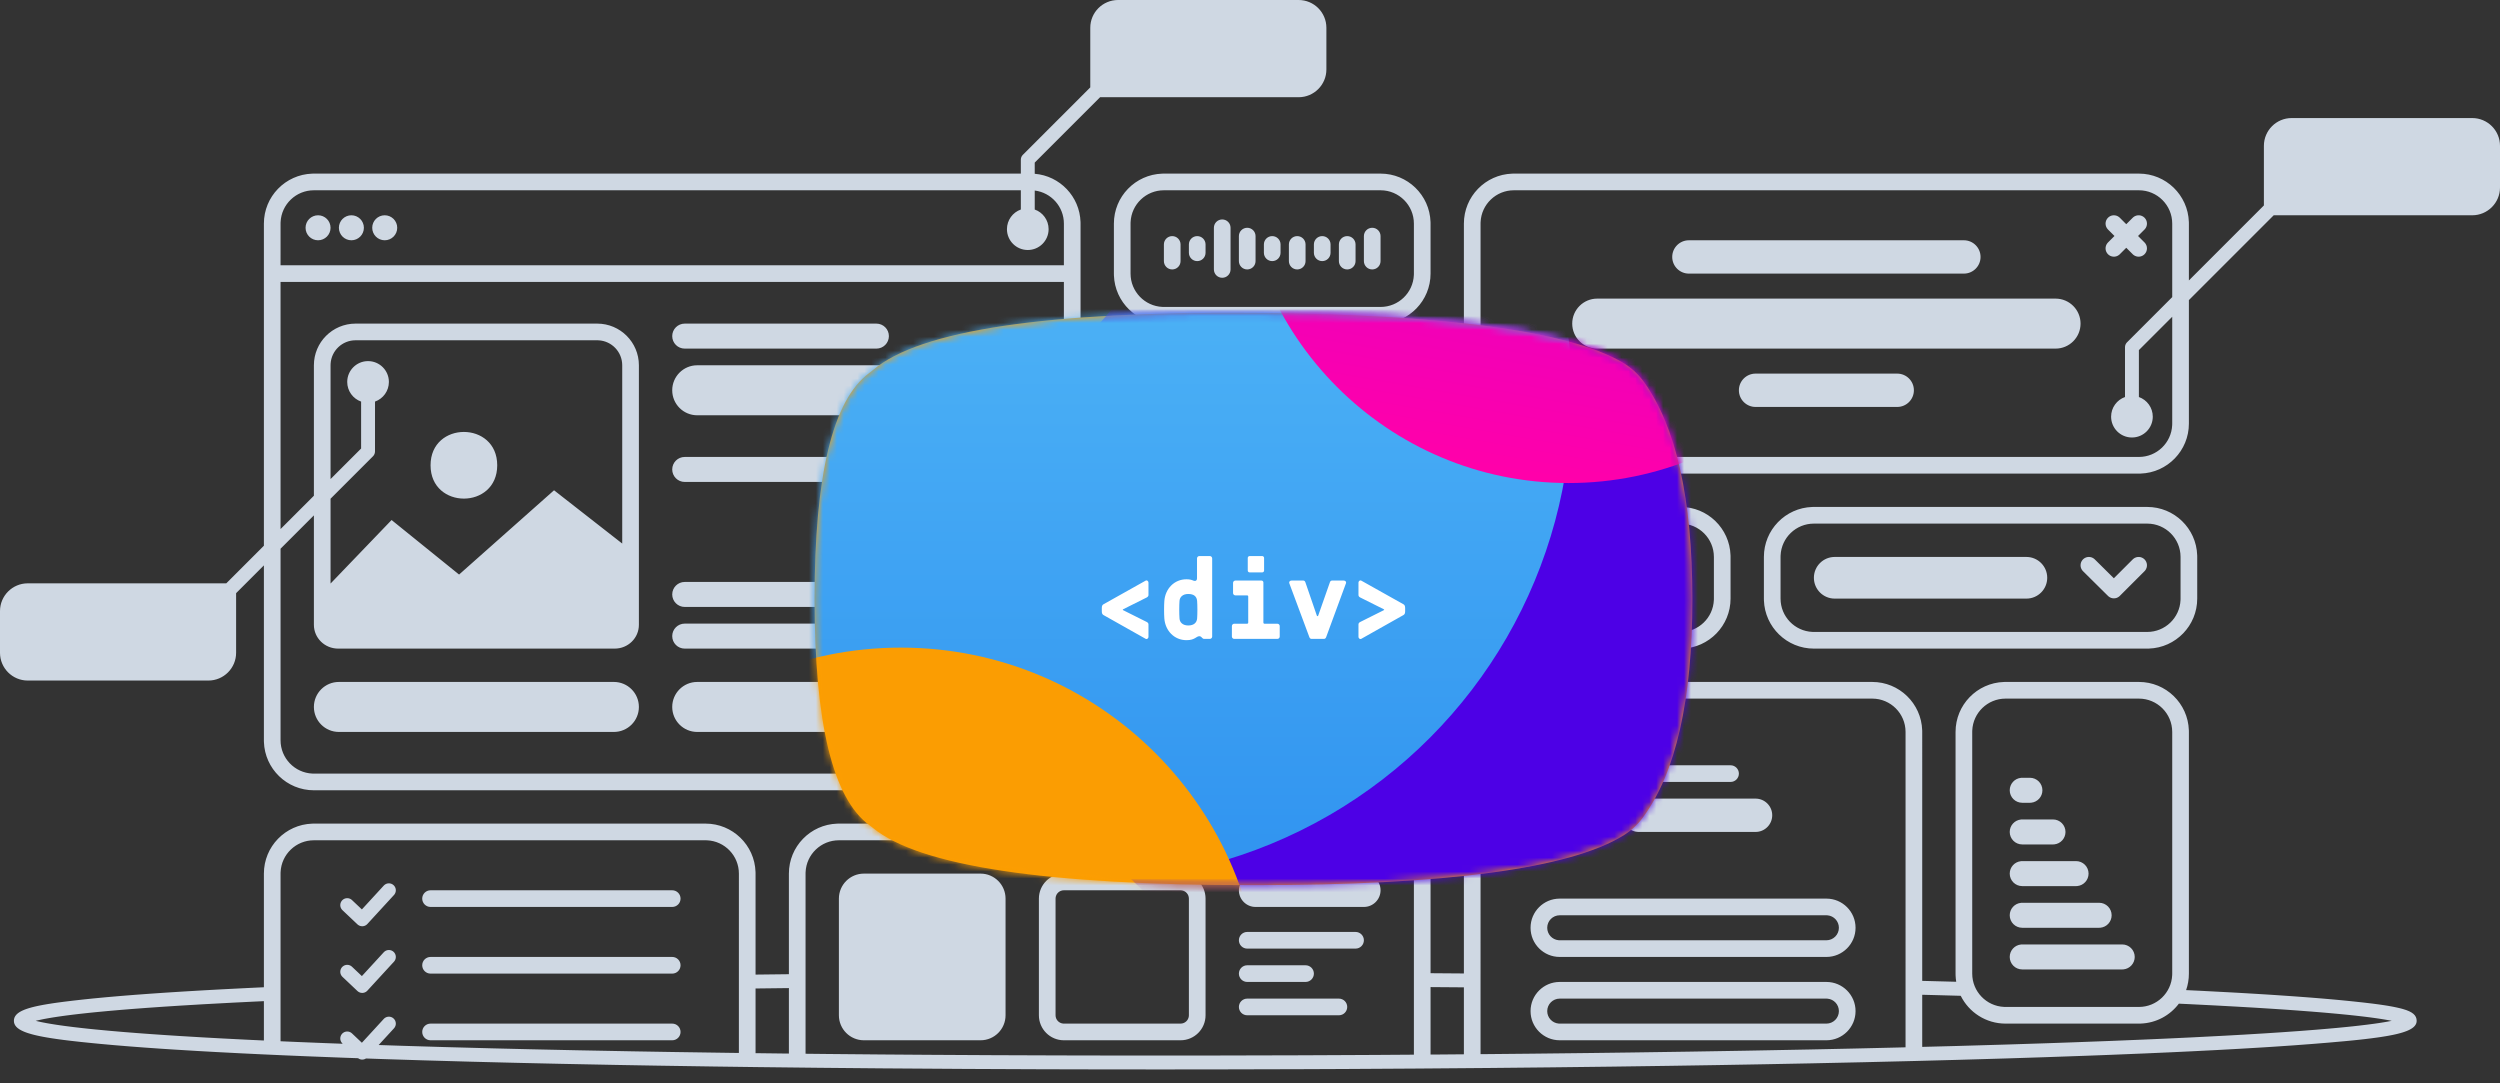 <svg xmlns="http://www.w3.org/2000/svg" xmlns:xlink="http://www.w3.org/1999/xlink" width="360" height="156" viewBox="0 0 360 156" aria-hidden="true" focusable="false">
  <rect x="0" y="0" width="360" height="156" fill="#333333" stroke="none"/>
  <defs>
    <path id="designs-a" d="M8.727,8.271 C15.448,2.561 33.705,-0.176 63.5,0.06 C91.117,0.278 108.821,2.651 116.614,7.179 L116.614,7.179 C117.828,7.884 118.88,8.837 119.701,9.976 C124.368,16.448 126.702,26.877 126.702,41.261 C126.702,55.774 124.326,66.26 119.575,72.719 L119.575,72.719 C118.822,73.742 117.881,74.613 116.802,75.285 C109.108,80.07 91.341,82.463 63.5,82.463 C33.65,82.463 15.38,79.712 8.69,74.211 L8.69,74.211 C8.536,74.084 8.378,73.962 8.217,73.845 C2.938,70.01 0.298,59.148 0.298,41.261 C0.298,23.42 2.924,12.568 8.176,8.707 L8.176,8.707 C8.365,8.568 8.549,8.423 8.727,8.271 Z"/>
    <linearGradient id="designs-c" x1="50%" x2="50%" y1="0%" y2="100%">
      <stop offset="0%" stop-color="#5EC5F9"/>
      <stop offset="100%" stop-color="#3093F0"/>
    </linearGradient>
    <circle id="designs-d" cx="70.746" cy="70.899" r="70"/>
    <ellipse id="designs-e" cx="44.118" cy="159.301" rx="51.873" ry="51.95"/>
    <linearGradient id="designs-f" x1="70.743%" x2="50%" y1="-18.191%" y2="100%">
      <stop offset="0%" stop-color="#B300F4"/>
      <stop offset="100%" stop-color="#F0A"/>
    </linearGradient>
    <ellipse id="designs-g" cx="47.342" cy="47.232" rx="47.163" ry="47.232"/>
  </defs>
  <g fill="none" fill-rule="evenodd">
    <path fill="#CFD8E3" d="M269.6,98.2 C273.495,98.2 276.668,101.293 276.796,105.158 L276.8,105.4 L276.799,141.245 L280.292,141.337 L281.695,141.375 C281.645,141.07 281.614,140.759 281.604,140.442 L281.6,140.2 L281.6,105.4 C281.6,101.505 284.693,98.332 288.558,98.204 L288.8,98.2 L308,98.2 C311.895,98.2 315.068,101.293 315.196,105.158 L315.2,105.4 L315.2,140.2 C315.2,141.032 315.059,141.832 314.799,142.576 L316.879,142.675 L321.222,142.903 L321.982,142.945 L321.988,142.945 L322.167,142.955 L323.276,143.019 L324.187,143.073 L324.838,143.112 L325.41,143.147 L325.892,143.176 L327.326,143.267 L327.527,143.281 L327.56,143.282 L327.761,143.296 L330.127,143.458 L330.41,143.478 L330.658,143.496 L331.433,143.554 L332.347,143.622 L332.646,143.645 L332.977,143.671 L334.073,143.76 L334.282,143.777 L334.42,143.788 L335.18,143.854 L335.639,143.894 L335.717,143.9 L335.878,143.915 L336.494,143.971 L337.11,144.029 L338.036,144.12 L338.423,144.16 L338.893,144.208 L340.335,144.364 L341.636,144.518 L342.522,144.634 L343.333,144.752 L343.833,144.832 L344.302,144.914 L344.74,144.998 L345.147,145.084 L345.154,145.085 L345.164,145.088 L345.266,145.11 L345.266,145.11 L345.653,145.201 L346.007,145.295 C347.418,145.696 348,146.202 348,147 C348,147.549 347.626,147.993 346.795,148.368 L346.544,148.473 L346.269,148.575 L345.968,148.674 L345.641,148.769 L345.287,148.862 L344.906,148.952 L344.497,149.039 L344.061,149.124 L343.596,149.207 L342.845,149.328 L342.308,149.406 L341.446,149.521 L340.515,149.634 L339.856,149.708 L338.807,149.818 L337.687,149.927 L335.222,150.146 L332.933,150.332 L330.312,150.529 L327.485,150.722 L325.691,150.836 L322.543,151.023 L319.198,151.206 L315.66,151.385 L312.695,151.525 L308.821,151.696 L303.932,151.895 L300.531,152.024 L294.313,152.242 L288.739,152.42 L281.786,152.622 L275.782,152.781 L268.337,152.96 L260.644,153.126 L254.055,153.253 L247.312,153.371 L240.424,153.48 L231.978,153.597 L223.35,153.7 L214.555,153.788 L204.102,153.872 L193.464,153.936 L187.31,153.962 L174.863,153.994 L167,154 L158.421,153.993 L149.988,153.973 L138.986,153.925 L126.957,153.844 L117.87,153.761 L109.032,153.661 L102.876,153.579 L94.488,153.45 L88.666,153.348 L80.762,153.191 L74.222,153.044 L67.908,152.886 L60.835,152.686 L55.033,152.503 L52.702,152.422 C52.356,152.646 51.898,152.636 51.561,152.382 L49.478,152.309 L44.25,152.107 L40.94,151.968 L37.756,151.825 L34.7,151.678 L31.06,151.489 L28.296,151.334 L25.027,151.135 L23.166,151.013 L20.805,150.847 L18.58,150.678 L16.495,150.506 L14.551,150.331 L13.257,150.206 L11.654,150.042 L10.187,149.877 L9.175,149.753 L8.541,149.669 L7.94,149.584 L7.37,149.498 L6.832,149.41 L6.324,149.32 L5.847,149.229 L5.401,149.134 L4.984,149.037 L4.596,148.937 C4.41,148.887 4.234,148.835 4.069,148.782 L3.752,148.673 L3.464,148.561 C2.456,148.143 2,147.642 2,147 C2,146.32 2.472,145.812 3.529,145.394 L3.832,145.283 C3.938,145.246 4.049,145.211 4.164,145.175 L4.527,145.072 L4.92,144.971 L5.343,144.874 L5.799,144.78 L6.286,144.688 L6.806,144.598 L7.649,144.465 L8.252,144.379 L9.222,144.25 L10.639,144.079 L12.176,143.908 L13.465,143.774 L15.307,143.599 L17.288,143.427 L19.408,143.257 L21.664,143.091 L24.056,142.928 L26.581,142.768 L29.239,142.612 L32.027,142.459 L35.694,142.273 L38,142.164 L38,125.8 C38,121.905 41.093,118.732 44.958,118.604 L45.2,118.6 L101.6,118.6 C105.495,118.6 108.668,121.693 108.796,125.558 L108.8,125.8 L108.8,140.342 L113.6,140.285 L113.6,125.8 C113.6,121.905 116.693,118.732 120.558,118.604 L120.8,118.6 L198.8,118.6 C202.695,118.6 205.868,121.693 205.996,125.558 L206,125.8 L206,140.142 L210.799,140.179 L210.8,105.4 C210.8,101.505 213.893,98.332 217.758,98.204 L218,98.2 L269.6,98.2 Z M198.8,121 L120.8,121 C118.221,121 116.117,123.034 116.005,125.586 L116,125.8 L116,151.74 L119.179,151.774 L126.978,151.844 L133.61,151.893 L143.091,151.946 L152.789,151.981 L159.844,151.995 L167,152 L174.859,151.994 L187.302,151.962 L198.03,151.911 L203.6,151.873 L203.6,125.8 C203.6,123.221 201.566,121.117 199.014,121.005 L198.8,121 Z M206.001,142.141 L206,151.857 L207.091,151.85 L210.799,151.819 L210.799,142.178 L207.289,142.151 C206.86,142.148 206.431,142.144 206.001,142.141 Z M269.6,100.6 L218,100.6 C215.421,100.6 213.317,102.634 213.205,105.186 L213.2,105.4 L213.199,151.799 L214.534,151.788 L220.412,151.731 L229.093,151.633 L234.783,151.56 L243.16,151.438 L251.335,151.302 L260.599,151.126 L267.023,150.989 L273.276,150.843 L274.399,150.814 L274.4,105.4 C274.4,102.749 272.251,100.6 269.6,100.6 Z M113.6,142.285 L110.131,142.326 L108.936,142.34 L108.8,142.342 L108.8,151.656 L112.817,151.706 L113.6,151.714 L113.6,142.285 Z M101.6,121 L45.2,121 C42.621,121 40.517,123.034 40.405,125.586 L40.4,125.8 L40.399,149.941 L42.668,150.04 L46.891,150.21 L49.353,150.301 L49.312,150.263 L49.227,150.171 C48.937,149.819 48.924,149.313 49.193,148.946 L49.274,148.849 L49.366,148.763 C49.718,148.474 50.224,148.46 50.591,148.73 L50.688,148.811 L52.111,150.157 L55.263,146.724 L55.354,146.637 C55.733,146.315 56.301,146.319 56.676,146.663 C57.083,147.037 57.11,147.67 56.737,148.076 C55.872,149.018 55.135,149.821 54.526,150.483 L57.971,150.597 L63.889,150.774 L71.093,150.967 L76.43,151.095 L83.038,151.238 L91.02,151.39 L96.895,151.489 L105.355,151.613 L106.399,151.626 L106.4,125.8 C106.4,123.221 104.366,121.117 101.814,121.005 L101.6,121 Z M276.799,143.246 L276.799,150.751 L281.728,150.623 L288.676,150.421 L294.246,150.243 L297.835,150.12 L303.849,149.897 L308.728,149.698 L311.835,149.562 L315.553,149.388 L320.44,149.137 L323.063,148.99 L326.163,148.803 L328.499,148.65 L331.234,148.457 L333.342,148.293 L334.97,148.157 L336.497,148.02 L337.921,147.882 L338.813,147.789 L339.658,147.695 L340.839,147.554 L341.914,147.413 L342.572,147.318 L343.182,147.222 L343.785,147.119 L344.41,146.999 L343.892,146.9 L343.616,146.851 L343.272,146.793 L342.933,146.738 L342.529,146.677 L342.124,146.617 C342.107,146.615 342.09,146.612 342.072,146.61 L341.873,146.582 L341.241,146.497 L340.797,146.441 L340.549,146.41 L339.593,146.298 L339.222,146.256 L338.088,146.135 L337.296,146.057 L336.688,145.998 L336.539,145.984 L334.916,145.838 L334.636,145.814 L334.012,145.762 L332.855,145.668 L331.023,145.529 L330.163,145.466 L329.594,145.425 L327.594,145.289 L327.286,145.269 L325.003,145.125 L324.677,145.105 L321.876,144.942 L321.873,144.942 L321.794,144.938 L318.978,144.785 L315.264,144.598 L313.755,144.527 C312.487,146.212 310.496,147.321 308.242,147.396 L308,147.4 L288.8,147.4 C285.971,147.4 283.523,145.768 282.346,143.395 L278.733,143.296 L276.799,143.246 Z M38,144.166 L36.55,144.234 L33.579,144.381 L29.363,144.608 L26.075,144.803 L23.594,144.963 L21.247,145.126 L19.036,145.292 L17.468,145.419 L15.498,145.59 L13.669,145.764 L12.807,145.852 L11.412,146.005 L10.489,146.114 L9.62,146.224 C9.48,146.242 9.343,146.26 9.207,146.279 L8.422,146.39 L7.692,146.501 L7.018,146.613 L6.401,146.725 C6.303,146.744 6.207,146.763 6.113,146.782 L5.463,146.922 L5.139,146.999 L5.396,147.063 L5.894,147.173 L6.165,147.228 C6.339,147.263 6.521,147.298 6.711,147.332 L7.304,147.436 L7.944,147.538 L8.631,147.641 L9.366,147.743 L10.554,147.894 L11.846,148.044 L12.765,148.144 L13.729,148.242 L15.688,148.427 L17.693,148.6 L19.837,148.77 L21.537,148.895 L23.923,149.059 L25.802,149.18 L29.102,149.377 L31.89,149.531 L35.559,149.718 L38,149.832 L38,144.166 Z M141.2,125.8 C143.188,125.8 144.8,127.412 144.8,129.4 L144.8,146.2 C144.8,148.188 143.188,149.8 141.2,149.8 L124.4,149.8 C122.412,149.8 120.8,148.188 120.8,146.2 L120.8,129.4 C120.8,127.412 122.412,125.8 124.4,125.8 L141.2,125.8 Z M263,141.4 C265.32,141.4 267.2,143.28 267.2,145.6 C267.2,147.92 265.32,149.8 263,149.8 L224.6,149.8 C222.28,149.8 220.4,147.92 220.4,145.6 C220.4,143.28 222.28,141.4 224.6,141.4 L263,141.4 Z M170,125.8 C171.988,125.8 173.6,127.412 173.6,129.4 L173.6,146.2 C173.6,148.188 171.988,149.8 170,149.8 L153.2,149.8 C151.212,149.8 149.6,148.188 149.6,146.2 L149.6,129.4 C149.6,127.412 151.212,125.8 153.2,125.8 L170,125.8 Z M96.8,147.4 C97.463,147.4 98,147.937 98,148.6 C98,149.263 97.463,149.8 96.8,149.8 L62,149.8 C61.337,149.8 60.8,149.263 60.8,148.6 C60.8,147.937 61.337,147.4 62,147.4 L96.8,147.4 Z M263,143.8 L224.6,143.8 C223.606,143.8 222.8,144.606 222.8,145.6 C222.8,146.536 223.514,147.305 224.427,147.392 L224.6,147.4 L263,147.4 C263.994,147.4 264.8,146.594 264.8,145.6 C264.8,144.664 264.086,143.895 263.173,143.808 L263,143.8 Z M170,128.2 L153.2,128.2 C152.585,128.2 152.077,128.663 152.008,129.26 L152,129.4 L152,146.2 C152,146.815 152.463,147.323 153.06,147.392 L153.2,147.4 L170,147.4 C170.615,147.4 171.123,146.937 171.192,146.34 L171.2,146.2 L171.2,129.4 C171.2,128.785 170.737,128.277 170.14,128.208 L170,128.2 Z M192.8,143.8 C193.463,143.8 194,144.337 194,145 C194,145.663 193.463,146.2 192.8,146.2 L179.6,146.2 C178.937,146.2 178.4,145.663 178.4,145 C178.4,144.337 178.937,143.8 179.6,143.8 L192.8,143.8 Z M308,100.6 L288.8,100.6 C286.221,100.6 284.117,102.634 284.005,105.186 L284,105.4 L284,140.2 C284,142.779 286.034,144.883 288.586,144.995 L288.8,145 L308,145 C310.579,145 312.683,142.966 312.795,140.414 L312.8,140.2 L312.8,105.4 C312.8,102.749 310.651,100.6 308,100.6 Z M56.676,137.063 C57.052,137.408 57.104,137.974 56.816,138.379 L56.737,138.476 L52.897,142.658 L52.805,142.746 C52.454,143.043 51.941,143.061 51.57,142.789 L51.472,142.708 L49.312,140.663 L49.227,140.571 C48.937,140.219 48.924,139.713 49.193,139.346 L49.274,139.249 L49.366,139.163 C49.718,138.874 50.224,138.86 50.591,139.13 L50.688,139.211 L52.111,140.557 L55.263,137.124 L55.354,137.037 C55.733,136.715 56.301,136.719 56.676,137.063 Z M188,139 C188.663,139 189.2,139.537 189.2,140.2 C189.2,140.863 188.663,141.4 188,141.4 L179.6,141.4 C178.937,141.4 178.4,140.863 178.4,140.2 C178.4,139.537 178.937,139 179.6,139 L188,139 Z M96.8,137.8 C97.463,137.8 98,138.337 98,139 C98,139.663 97.463,140.2 96.8,140.2 L62,140.2 C61.337,140.2 60.8,139.663 60.8,139 C60.8,138.337 61.337,137.8 62,137.8 L96.8,137.8 Z M305.6,136 C306.594,136 307.4,136.806 307.4,137.8 C307.4,138.736 306.686,139.505 305.773,139.592 L305.6,139.6 L291.2,139.6 C290.206,139.6 289.4,138.794 289.4,137.8 C289.4,136.864 290.114,136.095 291.027,136.008 L291.2,136 L305.6,136 Z M263,129.4 C265.32,129.4 267.2,131.28 267.2,133.6 C267.2,135.92 265.32,137.8 263,137.8 L224.6,137.8 C222.28,137.8 220.4,135.92 220.4,133.6 C220.4,131.28 222.28,129.4 224.6,129.4 L263,129.4 Z M195.2,134.2 C195.863,134.2 196.4,134.737 196.4,135.4 C196.4,136.063 195.863,136.6 195.2,136.6 L179.6,136.6 C178.937,136.6 178.4,136.063 178.4,135.4 C178.4,134.737 178.937,134.2 179.6,134.2 L195.2,134.2 Z M263,131.8 L224.6,131.8 C223.606,131.8 222.8,132.606 222.8,133.6 C222.8,134.536 223.514,135.305 224.427,135.392 L224.6,135.4 L263,135.4 C263.994,135.4 264.8,134.594 264.8,133.6 C264.8,132.664 264.086,131.895 263.173,131.808 L263,131.8 Z M302.277,130 C303.271,130 304.077,130.806 304.077,131.8 C304.077,132.736 303.363,133.505 302.45,133.592 L302.277,133.6 L291.2,133.6 C290.206,133.6 289.4,132.794 289.4,131.8 C289.4,130.864 290.114,130.095 291.027,130.008 L291.2,130 L302.277,130 Z M56.676,127.463 C57.052,127.808 57.104,128.374 56.816,128.779 L56.737,128.876 L52.897,133.058 L52.805,133.146 C52.454,133.443 51.941,133.461 51.57,133.189 L51.472,133.108 L49.312,131.063 L49.227,130.971 C48.937,130.619 48.924,130.113 49.193,129.746 L49.274,129.649 L49.366,129.563 C49.718,129.274 50.224,129.26 50.591,129.53 L50.688,129.611 L52.111,130.957 L55.263,127.524 L55.354,127.437 C55.733,127.115 56.301,127.119 56.676,127.463 Z M196.4,125.8 C197.725,125.8 198.8,126.875 198.8,128.2 C198.8,129.525 197.725,130.6 196.4,130.6 L180.8,130.6 C179.475,130.6 178.4,129.525 178.4,128.2 C178.4,126.875 179.475,125.8 180.8,125.8 L196.4,125.8 Z M96.8,128.2 C97.463,128.2 98,128.737 98,129.4 C98,130.063 97.463,130.6 96.8,130.6 L62,130.6 C61.337,130.6 60.8,130.063 60.8,129.4 C60.8,128.737 61.337,128.2 62,128.2 L96.8,128.2 Z M298.954,124 C299.948,124 300.754,124.806 300.754,125.8 C300.754,126.736 300.04,127.505 299.127,127.592 L298.954,127.6 L291.2,127.6 C290.206,127.6 289.4,126.794 289.4,125.8 C289.4,124.864 290.114,124.095 291.027,124.008 L291.2,124 L298.954,124 Z M295.631,118 C296.625,118 297.431,118.806 297.431,119.8 C297.431,120.736 296.717,121.505 295.804,121.592 L295.631,121.6 L291.2,121.6 C290.206,121.6 289.4,120.794 289.4,119.8 C289.4,118.864 290.114,118.095 291.027,118.008 L291.2,118 L295.631,118 Z M252.8,115 C254.125,115 255.2,116.075 255.2,117.4 C255.2,118.725 254.125,119.8 252.8,119.8 L236,119.8 C234.675,119.8 233.6,118.725 233.6,117.4 C233.6,116.075 234.675,115 236,115 L252.8,115 Z M292.308,112 C293.302,112 294.108,112.806 294.108,113.8 C294.108,114.736 293.394,115.505 292.481,115.592 L292.308,115.6 L291.2,115.6 C290.206,115.6 289.4,114.794 289.4,113.8 C289.4,112.864 290.114,112.095 291.027,112.008 L291.2,112 L292.308,112 Z M187,1.56319402e-12 C189.209,1.56278821e-12 191,1.791 191,4 L191,10 C191,12.209 189.209,14 187,14 L158.414,14 L149,23.414 L149.001,25.025 C152.617,25.323 155.475,28.294 155.596,31.958 L155.6,32.2 L155.6,106.6 C155.6,110.495 152.507,113.668 148.642,113.796 L148.4,113.8 L45.2,113.8 C41.305,113.8 38.132,110.707 38.004,106.842 L38,106.6 L38,81.414 L34,85.414 L34,94 C34,96.209 32.209,98 30,98 L4,98 C1.791,98 0,96.209 0,94 L0,88 C0,85.791 1.791,84 4,84 L32.584,84 L38,78.584 L38,32.2 C38,28.305 41.093,25.132 44.958,25.004 L45.2,25 L147,25 L147,23 C147,22.779 147.073,22.566 147.206,22.392 L147.293,22.293 L157,12.584 L157,4 C157,1.791 158.791,1.56359983e-12 161,1.56319402e-12 L187,1.56319402e-12 Z M198.8,51.4 C202.695,51.4 205.868,54.493 205.996,58.358 L206,58.6 L206,106.6 C206,110.495 202.907,113.668 199.042,113.796 L198.8,113.8 L167.6,113.8 C163.705,113.8 160.532,110.707 160.404,106.842 L160.4,106.6 L160.4,58.6 C160.4,54.705 163.493,51.532 167.358,51.404 L167.6,51.4 L198.8,51.4 Z M249.2,110.2 C249.863,110.2 250.4,110.737 250.4,111.4 C250.4,112.063 249.863,112.6 249.2,112.6 L239.6,112.6 C238.937,112.6 238.4,112.063 238.4,111.4 C238.4,110.737 238.937,110.2 239.6,110.2 L249.2,110.2 Z M153.199,40.6 L40.399,40.6 L40.4,76.185 L45.2,71.385 L45.2,52.6 C45.2,49.286 47.886,46.6 51.2,46.6 L86,46.6 C89.314,46.6 92,49.286 92,52.6 L92,89.974 C92,91.879 90.438,93.4 88.515,93.4 L48.695,93.4 C46.774,93.4 45.2,91.879 45.2,89.974 L45.2,74.214 L40.4,79.014 L40.4,106.6 C40.4,109.179 42.434,111.283 44.986,111.395 L45.2,111.4 L148.4,111.4 C150.979,111.4 153.083,109.366 153.195,106.814 L153.2,106.6 L153.199,40.6 Z M198.8,53.8 L167.6,53.8 C165.021,53.8 162.917,55.834 162.805,58.386 L162.8,58.6 L162.8,106.6 C162.8,109.179 164.834,111.283 167.386,111.395 L167.6,111.4 L198.8,111.4 C201.379,111.4 203.483,109.366 203.595,106.814 L203.6,106.6 L203.6,58.6 C203.6,55.949 201.451,53.8 198.8,53.8 Z M132.8,98.2 C134.788,98.2 136.4,99.812 136.4,101.8 C136.4,103.788 134.788,105.4 132.8,105.4 L100.4,105.4 C98.412,105.4 96.8,103.788 96.8,101.8 C96.8,99.812 98.412,98.2 100.4,98.2 L132.8,98.2 Z M88.4,98.2 C90.388,98.2 92,99.812 92,101.8 C92,103.788 90.388,105.4 88.4,105.4 L48.8,105.4 C46.812,105.4 45.2,103.788 45.2,101.8 C45.2,99.812 46.812,98.2 48.8,98.2 L88.4,98.2 Z M188,101.8 C188.663,101.8 189.2,102.337 189.2,103 C189.2,103.663 188.663,104.2 188,104.2 L178.4,104.2 C177.737,104.2 177.2,103.663 177.2,103 C177.2,102.337 177.737,101.8 178.4,101.8 L188,101.8 Z M191.6,94.6 C192.925,94.6 194,95.675 194,97 C194,98.325 192.925,99.4 191.6,99.4 L174.8,99.4 C173.475,99.4 172.4,98.325 172.4,97 C172.4,95.675 173.475,94.6 174.8,94.6 L191.6,94.6 Z M309.2,73 C313.095,73 316.268,76.093 316.396,79.958 L316.4,80.2 L316.4,86.2 C316.4,90.095 313.307,93.268 309.442,93.396 L309.2,93.4 L261.2,93.4 C257.305,93.4 254.132,90.307 254.004,86.442 L254,86.2 L254,80.2 C254,76.305 257.093,73.132 260.958,73.004 L261.2,73 L309.2,73 Z M242,73 C245.895,73 249.068,76.093 249.196,79.958 L249.2,80.2 L249.2,86.2 C249.2,90.095 246.107,93.268 242.242,93.396 L242,93.4 L218,93.4 C214.105,93.4 210.932,90.307 210.804,86.442 L210.8,86.2 L210.8,80.2 C210.8,76.305 213.893,73.132 217.758,73.004 L218,73 L242,73 Z M146.6,89.8 C147.594,89.8 148.4,90.606 148.4,91.6 C148.4,92.594 147.594,93.4 146.6,93.4 L98.6,93.4 C97.606,93.4 96.8,92.594 96.8,91.6 C96.8,90.606 97.606,89.8 98.6,89.8 L146.6,89.8 Z M242,75.4 L218,75.4 C215.421,75.4 213.317,77.434 213.205,79.986 L213.2,80.2 L213.2,86.2 C213.2,88.779 215.234,90.883 217.786,90.995 L218,91 L242,91 C244.579,91 246.683,88.966 246.795,86.414 L246.8,86.2 L246.8,80.2 C246.8,77.549 244.651,75.4 242,75.4 Z M309.2,75.4 L261.2,75.4 C258.621,75.4 256.517,77.434 256.405,79.986 L256.4,80.2 L256.4,86.2 C256.4,88.779 258.434,90.883 260.986,90.995 L261.2,91 L309.2,91 C311.779,91 313.883,88.966 313.995,86.414 L314,86.2 L314,80.2 C314,77.549 311.851,75.4 309.2,75.4 Z M195.2,58.6 C197.188,58.6 198.8,60.212 198.8,62.2 L198.8,86.2 C198.8,88.188 197.188,89.8 195.2,89.8 L171.2,89.8 C169.212,89.8 167.6,88.188 167.6,86.2 L167.6,62.2 C167.6,60.212 169.212,58.6 171.2,58.6 L195.2,58.6 Z M222.2,77.8 C225.182,77.8 227.6,80.218 227.6,83.2 C227.6,86.182 225.182,88.6 222.2,88.6 C219.218,88.6 216.8,86.182 216.8,83.2 C216.8,80.218 219.218,77.8 222.2,77.8 Z M195.2,61 L171.2,61 C170.585,61 170.077,61.463 170.008,62.06 L170,62.2 L170,86.2 C170,86.815 170.463,87.323 171.06,87.392 L171.2,87.4 L195.2,87.4 C195.815,87.4 196.323,86.937 196.392,86.34 L196.4,86.2 L196.4,62.2 C196.4,61.585 195.937,61.077 195.34,61.008 L195.2,61 Z M126.2,83.8 C127.194,83.8 128,84.606 128,85.6 C128,86.594 127.194,87.4 126.2,87.4 L98.6,87.4 C97.606,87.4 96.8,86.594 96.8,85.6 C96.8,84.606 97.606,83.8 98.6,83.8 L126.2,83.8 Z M291.8,80.2 C293.457,80.2 294.8,81.543 294.8,83.2 C294.8,84.857 293.457,86.2 291.8,86.2 L264.2,86.2 C262.543,86.2 261.2,84.857 261.2,83.2 C261.2,81.543 262.543,80.2 264.2,80.2 L291.8,80.2 Z M239,80.2 C240.657,80.2 242,81.543 242,83.2 C242,84.857 240.657,86.2 239,86.2 L234.2,86.2 C232.543,86.2 231.2,84.857 231.2,83.2 C231.2,81.543 232.543,80.2 234.2,80.2 L239,80.2 Z M308.812,80.551 C309.25,80.989 309.279,81.68 308.9,82.151 L308.812,82.249 L305.249,85.812 L305.136,85.912 C304.703,86.249 304.092,86.248 303.66,85.909 L303.556,85.817 L299.956,82.253 L299.855,82.14 C299.515,81.707 299.515,81.094 299.855,80.66 L299.947,80.556 L300.06,80.455 C300.493,80.115 301.106,80.115 301.54,80.455 L301.644,80.547 L304.396,83.271 L307.115,80.551 L307.228,80.452 C307.699,80.086 308.38,80.119 308.812,80.551 Z M137.909,75.727 L137.955,75.768 L142.212,81.031 C142.236,81.061 142.251,81.098 142.254,81.136 C142.261,81.224 142.208,81.304 142.129,81.332 L142.079,81.343 L140.301,81.489 L140.947,83.9 C140.97,83.986 140.932,84.073 140.859,84.116 L140.811,84.135 L139.327,84.533 L139.276,84.54 C139.209,84.539 139.146,84.503 139.112,84.445 L139.092,84.397 L138.446,81.987 L136.833,82.749 C136.798,82.765 136.759,82.771 136.721,82.765 C136.634,82.751 136.57,82.68 136.56,82.597 L136.562,82.545 L137.616,75.859 C137.623,75.812 137.648,75.769 137.685,75.74 C137.751,75.686 137.841,75.684 137.909,75.727 Z M86,49 L51.2,49 C49.283,49 47.716,50.499 47.606,52.388 L47.6,52.6 L47.6,68.985 L52,64.586 L52,57.829 C50.835,57.418 50,56.306 50,55 C50,53.343 51.343,52 53,52 C54.657,52 56,53.343 56,55 C56,56.306 55.166,57.417 54.001,57.829 L54,65 C54,65.221 53.927,65.434 53.794,65.608 L53.707,65.707 L47.6,71.814 L47.6,84.03 L56.387,74.883 L66.106,82.736 L79.781,70.6 L89.6,78.272 L89.6,52.6 C89.6,50.683 88.101,49.116 86.212,49.006 L86,49 Z M71.6,67 C71.6,73.4 62,73.4 62,67 C62,60.6 71.6,60.6 71.6,67 Z M139.4,65.8 C140.394,65.8 141.2,66.606 141.2,67.6 C141.2,68.594 140.394,69.4 139.4,69.4 L98.6,69.4 C97.606,69.4 96.8,68.594 96.8,67.6 C96.8,66.606 97.606,65.8 98.6,65.8 L139.4,65.8 Z M356,17 C358.209,17 360,18.791 360,21 L360,27 C360,29.209 358.209,31 356,31 L327.414,31 L315.2,43.214 L315.2,61 C315.2,64.895 312.107,68.068 308.242,68.196 L308,68.2 L218,68.2 C214.105,68.2 210.932,65.107 210.804,61.242 L210.8,61 L210.8,32.2 C210.8,28.305 213.893,25.132 217.758,25.004 L218,25 L308,25 C311.895,25 315.068,28.093 315.196,31.958 L315.2,32.2 L315.2,40.384 L326,29.584 L326,21 C326,18.791 327.791,17 330,17 L356,17 Z M308,27.4 L218,27.4 C215.421,27.4 213.317,29.434 213.205,31.986 L213.2,32.2 L213.2,61 C213.2,63.579 215.234,65.683 217.786,65.795 L218,65.8 L308,65.8 C310.579,65.8 312.683,63.766 312.795,61.214 L312.8,61 L312.8,45.614 L308,50.414 L308.001,57.171 C309.166,57.583 310,58.694 310,60 C310,61.657 308.657,63 307,63 C305.343,63 304,61.657 304,60 C304,58.694 304.835,57.582 306,57.171 L306,50 C306,49.779 306.073,49.566 306.206,49.392 L306.293,49.293 L312.8,42.784 L312.8,32.2 C312.8,29.549 310.651,27.4 308,27.4 Z M144.8,52.6 C146.788,52.6 148.4,54.212 148.4,56.2 C148.4,58.188 146.788,59.8 144.8,59.8 L100.4,59.8 C98.412,59.8 96.8,58.188 96.8,56.2 C96.8,54.212 98.412,52.6 100.4,52.6 L144.8,52.6 Z M273.2,53.8 C274.525,53.8 275.6,54.875 275.6,56.2 C275.6,57.525 274.525,58.6 273.2,58.6 L252.8,58.6 C251.475,58.6 250.4,57.525 250.4,56.2 C250.4,54.875 251.475,53.8 252.8,53.8 L273.2,53.8 Z M296,43 C297.988,43 299.6,44.612 299.6,46.6 C299.6,48.588 297.988,50.2 296,50.2 L230,50.2 C228.012,50.2 226.4,48.588 226.4,46.6 C226.4,44.612 228.012,43 230,43 L296,43 Z M126.2,46.6 C127.194,46.6 128,47.406 128,48.4 C128,49.394 127.194,50.2 126.2,50.2 L98.6,50.2 C97.606,50.2 96.8,49.394 96.8,48.4 C96.8,47.406 97.606,46.6 98.6,46.6 L126.2,46.6 Z M198.8,25 C202.695,25 205.868,28.093 205.996,31.958 L206,32.2 L206,39.4 C206,43.295 202.907,46.468 199.042,46.596 L198.8,46.6 L167.6,46.6 C163.705,46.6 160.532,43.507 160.404,39.642 L160.4,39.4 L160.4,32.2 C160.4,28.305 163.493,25.132 167.358,25.004 L167.6,25 L198.8,25 Z M198.8,27.4 L167.6,27.4 C165.021,27.4 162.917,29.434 162.805,31.986 L162.8,32.2 L162.8,39.4 C162.8,41.979 164.834,44.083 167.386,44.195 L167.6,44.2 L198.8,44.2 C201.379,44.2 203.483,42.166 203.595,39.614 L203.6,39.4 L203.6,32.2 C203.6,29.549 201.451,27.4 198.8,27.4 Z M176,31.6 C176.663,31.6 177.2,32.137 177.2,32.8 L177.2,38.8 C177.2,39.463 176.663,40 176,40 C175.337,40 174.8,39.463 174.8,38.8 L174.8,32.8 C174.8,32.137 175.337,31.6 176,31.6 Z M282.8,34.6 C284.125,34.6 285.2,35.675 285.2,37 C285.2,38.325 284.125,39.4 282.8,39.4 L243.2,39.4 C241.875,39.4 240.8,38.325 240.8,37 C240.8,35.675 241.875,34.6 243.2,34.6 L282.8,34.6 Z M194,34 C194.663,34 195.2,34.537 195.2,35.2 L195.2,37.6 C195.2,38.263 194.663,38.8 194,38.8 C193.337,38.8 192.8,38.263 192.8,37.6 L192.8,35.2 C192.8,34.537 193.337,34 194,34 Z M168.8,34 C169.463,34 170,34.537 170,35.2 L170,37.6 C170,38.263 169.463,38.8 168.8,38.8 C168.137,38.8 167.6,38.263 167.6,37.6 L167.6,35.2 C167.6,34.537 168.137,34 168.8,34 Z M179.6,32.8 C180.263,32.8 180.8,33.337 180.8,34 L180.8,37.6 C180.8,38.263 180.263,38.8 179.6,38.8 C178.937,38.8 178.4,38.263 178.4,37.6 L178.4,34 C178.4,33.337 178.937,32.8 179.6,32.8 Z M186.8,34 C187.463,34 188,34.537 188,35.2 L188,37.6 C188,38.263 187.463,38.8 186.8,38.8 C186.137,38.8 185.6,38.263 185.6,37.6 L185.6,35.2 C185.6,34.537 186.137,34 186.8,34 Z M197.6,32.8 C198.263,32.8 198.8,33.337 198.8,34 L198.8,37.6 C198.8,38.263 198.263,38.8 197.6,38.8 C196.937,38.8 196.4,38.263 196.4,37.6 L196.4,34 C196.4,33.337 196.937,32.8 197.6,32.8 Z M147,27.4 L45.2,27.4 C42.621,27.4 40.517,29.434 40.405,31.986 L40.4,32.2 L40.399,38.2 L153.199,38.2 L153.2,32.2 C153.2,29.753 151.368,27.733 149.001,27.437 L149.001,30.171 C150.166,30.583 151,31.694 151,33 C151,34.657 149.657,36 148,36 C146.343,36 145,34.657 145,33 C145,31.694 145.835,30.582 147,30.171 L147,27.4 Z M172.4,34 C173.063,34 173.6,34.537 173.6,35.2 L173.6,36.4 C173.6,37.063 173.063,37.6 172.4,37.6 C171.737,37.6 171.2,37.063 171.2,36.4 L171.2,35.2 C171.2,34.537 171.737,34 172.4,34 Z M183.2,34 C183.863,34 184.4,34.537 184.4,35.2 L184.4,36.4 C184.4,37.063 183.863,37.6 183.2,37.6 C182.537,37.6 182,37.063 182,36.4 L182,35.2 C182,34.537 182.537,34 183.2,34 Z M190.4,34 C191.063,34 191.6,34.537 191.6,35.2 L191.6,36.4 C191.6,37.063 191.063,37.6 190.4,37.6 C189.737,37.6 189.2,37.063 189.2,36.4 L189.2,35.2 C189.2,34.537 189.737,34 190.4,34 Z M308.812,31.351 C309.25,31.789 309.279,32.48 308.9,32.951 L308.812,33.049 L307.879,33.982 L308.812,34.915 C309.281,35.384 309.281,36.144 308.812,36.612 C308.38,37.045 307.699,37.078 307.228,36.712 L307.115,36.612 L306.182,35.679 L305.249,36.612 L305.135,36.712 C304.665,37.078 303.984,37.045 303.551,36.612 C303.114,36.175 303.085,35.484 303.464,35.013 L303.551,34.915 L304.485,33.982 L303.551,33.049 C303.083,32.58 303.083,31.82 303.551,31.351 C303.984,30.919 304.665,30.886 305.135,31.252 L305.249,31.351 L306.182,32.285 L307.115,31.351 L307.228,31.252 C307.699,30.886 308.38,30.919 308.812,31.351 Z M45.8,31 C46.794,31 47.6,31.806 47.6,32.8 C47.6,33.794 46.794,34.6 45.8,34.6 C44.806,34.6 44,33.794 44,32.8 C44,31.806 44.806,31 45.8,31 Z M50.6,31 C51.594,31 52.4,31.806 52.4,32.8 C52.4,33.794 51.594,34.6 50.6,34.6 C49.606,34.6 48.8,33.794 48.8,32.8 C48.8,31.806 49.606,31 50.6,31 Z M55.4,31 C56.394,31 57.2,31.806 57.2,32.8 C57.2,33.794 56.394,34.6 55.4,34.6 C54.406,34.6 53.6,33.794 53.6,32.8 C53.6,31.806 54.406,31 55.4,31 Z"/>
    <g transform="translate(117 45)">
      <mask id="designs-b" fill="#fff">
        <use xlink:href="#designs-a"/>
      </mask>
      <use fill="#FD9E01" xlink:href="#designs-a"/>
      <ellipse cx="87.754" cy="39.097" fill="#4D00E6" mask="url(#designs-b)" rx="59.624" ry="59.712"/>
      <g mask="url(#designs-b)">
        <g transform="translate(-31.397 -59.096)">
          <use fill="url(#designs-c)" xlink:href="#designs-d"/>
          <use fill="#FB9D02" xlink:href="#designs-e"/>
        </g>
      </g>
      <g mask="url(#designs-b)">
        <use fill="url(#designs-f)" transform="translate(61.538 -69.906)" xlink:href="#designs-g"/>
      </g>
    </g>
    <path fill="#FFF" fill-rule="nonzero" d="M165.38,91.681 L165.38,89.917 C165.38,89.766 165.296,89.648 165.128,89.564 L161.734,87.867 C161.667,87.834 161.667,87.766 161.734,87.733 L165.128,86.036 C165.296,85.935 165.38,85.834 165.38,85.683 L165.38,83.919 C165.38,83.65 165.145,83.516 164.994,83.6 L158.912,87.01 C158.761,87.094 158.66,87.229 158.66,87.548 L158.66,88.035 C158.66,88.354 158.761,88.489 158.912,88.573 L164.994,92 C165.145,92.084 165.38,91.95 165.38,91.681 Z M170.857,92.185 C172.1,92.185 172.234,91.614 172.722,91.614 C172.89,91.614 173.041,91.765 173.142,91.882 C173.209,91.95 173.276,92 173.377,92 L174.217,92 C174.402,92 174.553,91.849 174.553,91.664 L174.553,80.408 C174.553,80.223 174.402,80.072 174.217,80.072 L172.705,80.072 C172.52,80.072 172.369,80.223 172.369,80.408 L172.369,83.264 C172.369,83.634 172.117,83.718 171.865,83.617 C171.63,83.516 171.361,83.415 170.857,83.415 C169.093,83.415 167.799,84.776 167.665,86.54 C167.614,87.212 167.614,88.388 167.665,89.06 C167.799,90.824 169.093,92.185 170.857,92.185 Z M171.109,90.068 C170.302,90.068 169.882,89.614 169.849,89.06 C169.798,88.388 169.798,87.212 169.849,86.54 C169.882,85.986 170.302,85.532 171.109,85.532 C171.932,85.532 172.335,85.902 172.386,86.54 C172.436,87.212 172.436,88.388 172.386,89.06 C172.335,89.648 171.932,90.068 171.109,90.068 Z M181.76,82.424 C181.911,82.424 182.029,82.306 182.029,82.155 L182.029,80.341 C182.029,80.206 181.911,80.072 181.76,80.072 L179.946,80.072 C179.794,80.072 179.677,80.206 179.677,80.341 L179.677,82.155 C179.677,82.306 179.794,82.424 179.946,82.424 L181.76,82.424 Z M183.944,92 C184.129,92 184.28,91.849 184.28,91.664 L184.28,90.152 C184.28,89.967 184.129,89.816 183.944,89.816 L182.096,89.816 C181.995,89.816 181.928,89.749 181.928,89.648 L181.928,83.869 C181.928,83.734 181.81,83.6 181.659,83.6 L177.896,83.6 C177.711,83.6 177.56,83.751 177.56,83.936 L177.56,85.398 C177.56,85.582 177.711,85.734 177.896,85.734 L179.576,85.734 C179.677,85.734 179.744,85.801 179.744,85.902 L179.744,89.648 C179.744,89.749 179.677,89.816 179.576,89.816 L177.728,89.816 C177.543,89.816 177.392,89.967 177.392,90.152 L177.392,91.664 C177.392,91.849 177.543,92 177.728,92 L183.944,92 Z M190.647,92 C190.798,92 190.899,91.916 190.966,91.748 L193.822,83.986 C193.89,83.818 193.772,83.6 193.503,83.6 L191.823,83.6 C191.672,83.6 191.571,83.667 191.504,83.852 L189.824,88.64 C189.79,88.758 189.656,88.758 189.622,88.64 L187.976,83.852 C187.909,83.667 187.808,83.6 187.657,83.6 L185.977,83.6 C185.708,83.6 185.59,83.818 185.658,83.986 L188.547,91.748 C188.614,91.916 188.715,92 188.866,92 L190.647,92 Z M196.006,92 L202.088,88.573 C202.239,88.489 202.34,88.354 202.34,88.035 L202.34,87.548 C202.34,87.229 202.239,87.094 202.088,87.01 L196.006,83.6 C195.855,83.516 195.62,83.65 195.62,83.919 L195.62,85.683 C195.62,85.834 195.704,85.952 195.872,86.036 L199.266,87.733 C199.333,87.766 199.333,87.834 199.266,87.867 L195.872,89.564 C195.704,89.648 195.62,89.766 195.62,89.917 L195.62,91.681 C195.62,91.95 195.855,92.084 196.006,92 Z"/>
  </g>
</svg>
